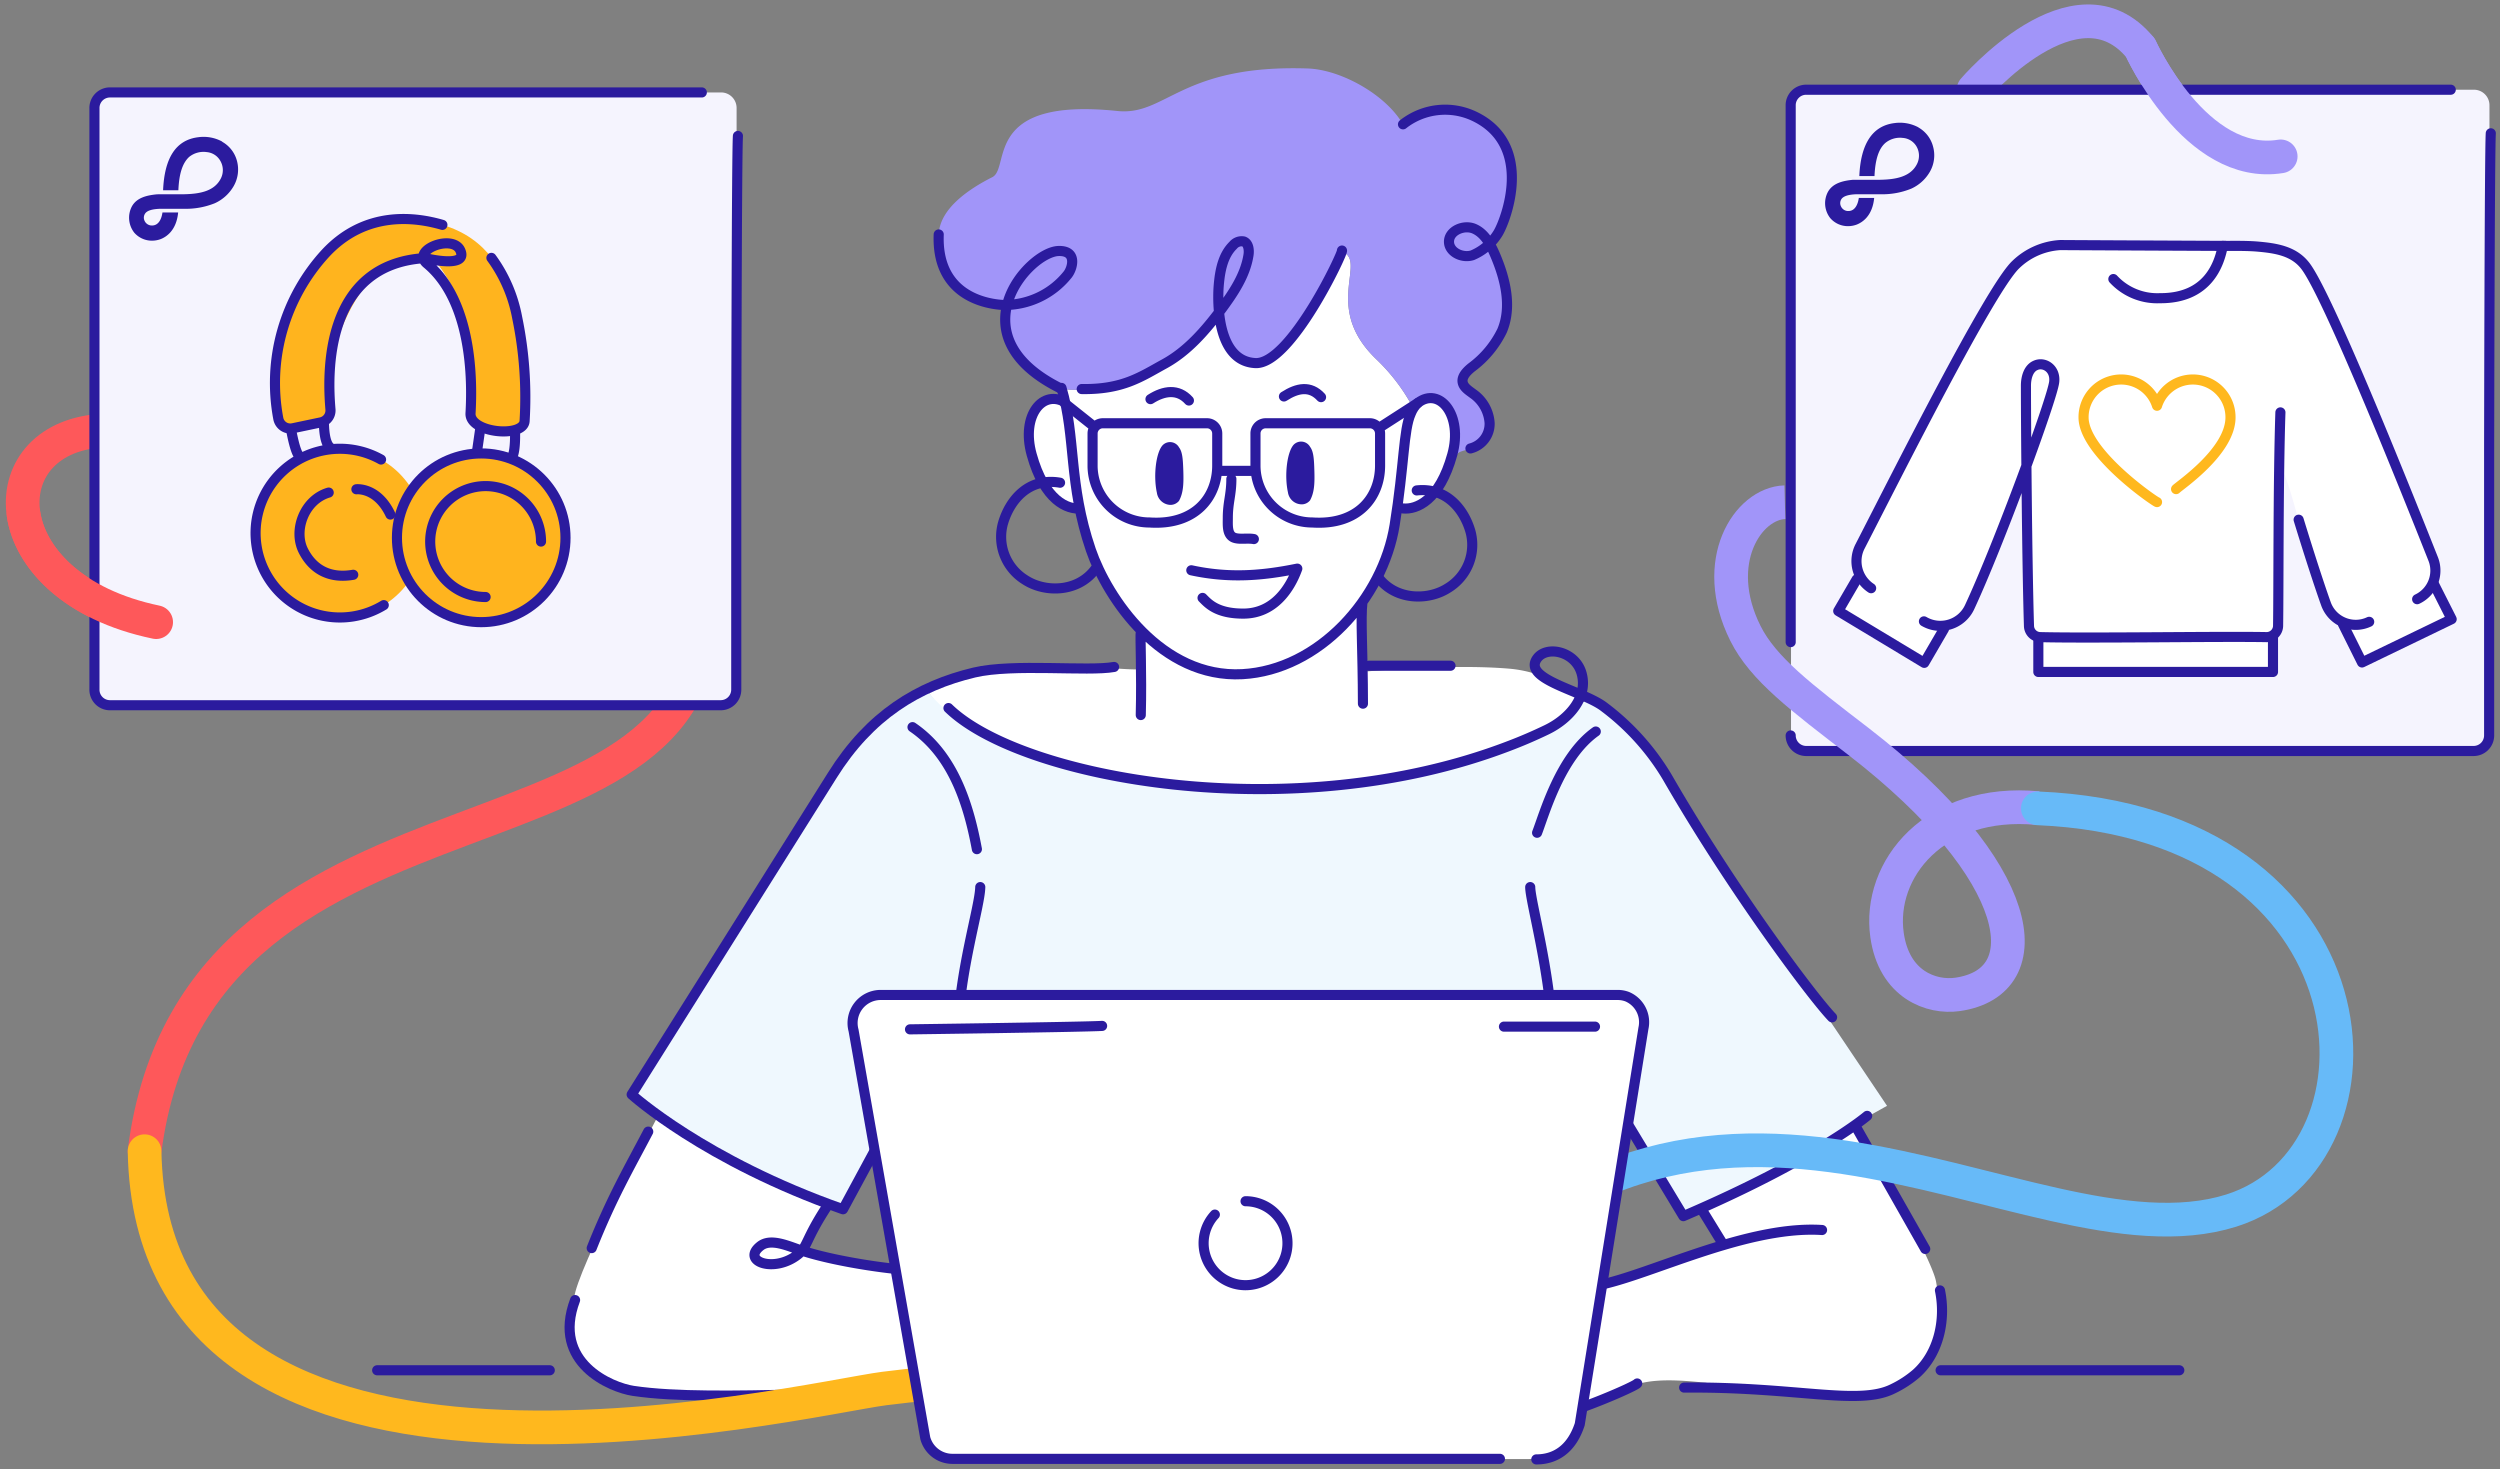 <svg width="371" height="218" fill="none" xmlns="http://www.w3.org/2000/svg"><rect width="100%" height="100%" fill="#808080" stroke="none"/><path d="M158.208 59.792c-3.396-2.148-6.734 1.802-5.106 7.67 1.899 6.848 5.303 8.19 7.301 7.992l-2.195-15.662z" fill="#fff"/><path d="M158.208 59.792c-3.396-2.148-6.734 1.802-5.106 7.67 1.899 6.848 5.303 8.19 7.301 7.992" stroke="#2B1B9E" stroke-width="1.5" stroke-linecap="round" stroke-linejoin="round"/><path d="M209.696 60.294c4.111-3.292 7.449 1.3 5.821 7.169-1.899 6.847-5.673 8.23-7.671 8.024l1.85-15.193z" fill="#fff"/><path d="M188.251 99.422c-3.552-.066-7.022-.115-10.294-.157 1.54.756 3.22 1.182 4.933 1.251a26.97 26.97 0 0 0 5.361-1.094z" fill="#F5F4FE"/><path d="M137.685 102.475c3.404 6.585 20.836 12.947 47.854 14.749 5.755.379 24.428-1.827 35.898-5.506 9.924-3.185 13.205-7.885 13.205-7.885a18.483 18.483 0 0 0-10.385-4.576c-9.044-.823-22.2.453-22.2.453v-9.72a26.501 26.501 0 0 1-13.821 9.432 27.022 27.022 0 0 1-5.353 1.094 12.32 12.32 0 0 1-4.933-1.25 32.69 32.69 0 0 1-9.209-6.709l.312 6.585v.19c-3.206.123-11.577-1.17-18.911-.536-6.619.601-12.859 2.914-12.457 3.679z" fill="#fff"/><path d="M204.219 53.29c-7.622-7.326-1.891-13.795-4.539-15.688a3.262 3.262 0 0 0-.337-.197c-1.866-.873-5.5 16.123-14.306 16.024-1.859 0-4.358-6.403-4.358-6.403s-9.546 11.21-21.658 10.807c-.411 0-.822-.066-1.175-.115 0 0 2.22 14.066 2.532 18.798.28 4.115 3.955 11.597 8.37 16.041 4.416 4.445 9.99 7.959 14.151 7.959 0 0 12.045-.823 19.174-10.526a25.25 25.25 0 0 0 3.799-7.754 164.114 164.114 0 0 0 3.856-21.942l-.107.066a28.38 28.38 0 0 0-5.402-7.07z" fill="#fff"/><path d="M216.199 67.52a.6.6 0 0 0-.05.247c.009.222.033.099.05-.247zm4.852-31.35a9.395 9.395 0 0 0 1.258-1.572c1.077-1.753 5.55-13.07-3.602-17.367a10.086 10.086 0 0 0-10.508 1.227c-2.466-4.346-9.151-8.132-14.158-8.297-18.813-.617-20.975 7.062-28.211 6.313-20.111-2.107-15.819 8.436-18.574 9.82-3.609 1.818-7.803 4.724-7.951 8.501-.329 8.437 6.011 10.24 9.505 10.462h.642c-.946 3.77 1.06 11.473 8.394 12.469.379.05.765.099 1.176.115 12.111.403 21.658-10.807 21.658-10.807s1.2 4.988 3.667 6.272c.765.476 1.675.66 2.565.519 7.211-2.577 10.73-17.202 12.432-16.412.12.052.233.118.337.197 2.648 1.893-3.083 8.362 4.539 15.688a28.407 28.407 0 0 1 5.402 7.07l.107-.066c6.158-4.255 6.528 5.144 6.47 7.185.51-1.292 5.682.107 4.753-6.518-.107-.824-3.815-3.507-3.914-4.313-.098-.807.65-1.572 1.332-2.124a14.811 14.811 0 0 0 4.539-5.465c1.488-3.564.477-7.679-1.044-11.234a14.206 14.206 0 0 0-.814-1.663z" fill="#A195F9"/><path d="M280.036 164.106s-9.406-14.033-19.396-28.807c-5.402-8.009-10.788-16.461-15.376-22.552a37.887 37.887 0 0 0-9.505-9.012c-.403-.297-6.577 5.86-17.003 9.012-11.939 3.597-26.673 4.568-32.42 4.51-39.122-.403-48.512-14.527-48.512-14.527s-5.928 2.577-7.704 3.811c-3.519 2.469-36.375 55.878-36.375 55.878l14.611 9.876 16.888 6.93 17.547-31.959s-1.168 8.346-.897 11.251c.56 5.934 3.224 23.605 3.224 23.605l-.51 11.523c.066-1.004 85.05 0 85.05 0s-1.521-10.576-1.397-14.123c.205-5.935 1.644-14.922 2.228-20.519.214-2.165-.411-11.729-.411-11.729l19.388 32.923 13.213-6.412 17.357-9.679z" fill="#EFF8FE"/><path d="M119.407 185.925s2.902-6.988 2.902-7.358c0-.198-5.87-2.617-11.56-5.712-5.123-2.782-13.205-7.062-13.205-7.062s-12.062 22.906-12.333 26.832c-.724 11.745 1.644 12.634 10.689 13.629 14.331 1.581 33.85-1.242 41.415 1.507l-1.439-18.996c-6.109-.642-16.469-2.84-16.469-2.84z" fill="#fff"/><path d="M85.342 192.929c-3.535 9.358 5.41 12.988 8.617 13.474 12.465 1.868 37-.823 43.504 1.308" stroke="#2B1B9E" stroke-width="1.5" stroke-linecap="round" stroke-linejoin="round"/><path d="M287.313 190.205c-.683-3.868-12.029-23.309-12.029-23.309s-22.669 12.453-22.611 12.823c.057.371 3.198 4.404 3.198 4.404l-19.898 6.798-1.225 18.461a32.035 32.035 0 0 0 6.413-3.127c4.868-3.235 16.445 0 27.29.823 3.618.263 7.211.559 10.812-.42 8.708-2.362 9.53-8.083 8.05-16.453z" fill="#fff"/><path d="M122.605 179.217c-3.042 4.692-2.771 5.836-4.185 6.955-3.535 2.807-8.444 1.012-5.607-1.243 1.562-1.251 4.177 0 6.076.626 5.607 1.868 15.17 3.053 16.773 2.905m152.227 3.037c.912 4.395-.189 9.367-3.519 12.346a15.842 15.842 0 0 1-3.495 2.272c-5.089 2.535-14.282-.354-30.948-.198m-6.965-.609c-.247.403-9.283 4.387-13.978 5.251m41.408-28.025c-12.103-.782-28.046 8.008-34.904 8.42m17.185-11.235l3.067 4.996m-110.269-53.071c-.057 2.906-3.05 12.239-3.355 21.532-.37 11.201 3.117 24.691 2.303 30.148m82.666-51.68c0 2.091 2.968 12.536 3.289 21.836.37 11.202-3.034 24.42-2.22 29.844" stroke="#2B1B9E" stroke-width="1.5" stroke-linecap="round" stroke-linejoin="round"/><path d="M138.211 155.176l-13.106 24.28c-20.621-7.243-31.368-17.029-31.368-17.029s22.365-35.548 29.773-47.367c5.583-8.922 12.712-13.26 21.074-15.26 5.755-1.366 16.904-.123 20.744-.823" stroke="#2B1B9E" stroke-width="1.5" stroke-linecap="round" stroke-linejoin="round"/><path d="M271.88 150.97c-2.903-3.004-14.858-18.98-24.453-35.63a36.097 36.097 0 0 0-9.324-10.387c-3.133-2.469-12.292-4.116-9.982-7.26 1.439-1.934 5.641-1.053 6.578 2.206 1.028 3.531-1.825 6.782-5.147 8.387a69.674 69.674 0 0 1-5.756 2.469c-31.927 12.198-72.215 4.865-83.044-5.679m109.06 75.4c19.774-8.485 27.273-14.88 27.273-14.88m-43.323-11.721l16.049 26.601M96.196 167.933c-2.77 5.292-5.41 9.794-8.386 17.284m187.77-17.72l10.122 17.844M182.734 71.076c0 2.37-.518 3.415-.526 5.761 0 1.087-.132 2.47.863 2.93.822.346 1.99.05 3.001.23m-7.613 8.733c.822.823 2.097 2.33 6.043 2.33 4.564 0 6.956-3.737 8.017-6.675-5.213 1.061-10.105 1.465-15.729.246" stroke="#2B1B9E" stroke-width="1.5" stroke-linecap="round" stroke-linejoin="round"/><path d="M157.525 57.561c2.171 7.358.995 14.198 4.358 24.05 2.467 7.177 10.475 19.087 22.488 18.436 11.338-.625 20.843-11.218 22.595-22.132 1.43-8.905 1.307-14.14 2.392-16.535.23-.6.589-1.143 1.053-1.588 3.198-2.47 6.734 1.802 5.106 7.67-1.9 6.848-5.312 8.19-7.302 7.992m-17.678-16.617c2.015-1.3 3.906-1.646 5.509.099m-25.316.296c2.015-1.292 4.112-1.572 5.707.206m25.751 29.901c-.296 2.626.058 6.898.074 15.087m-32.971-10.659c-.123.684.165 6.033 0 12.346" stroke="#2B1B9E" stroke-width="1.5" stroke-linecap="round" stroke-linejoin="round"/><path d="M171.684 73.133c-.542-2.469-.156-5.893.823-7.028a1.526 1.526 0 0 1 2.466.296c.526.683.576 1.86.633 3.53.058 1.869 0 3.227-.641 4.396a1.645 1.645 0 0 1-1.283.6 2.095 2.095 0 0 1-1.998-1.794zm19.446-.074c-.543-2.469-.148-5.893.822-7.029a1.536 1.536 0 0 1 1.307-.489 1.533 1.533 0 0 1 1.16.778c.526.69.584 1.868.633 3.539.058 1.868 0 3.226-.641 4.395a1.577 1.577 0 0 1-1.283.592 2.077 2.077 0 0 1-1.998-1.786z" fill="#2B1B9E"/><path d="M135.416 107.908c6.134 4.172 8.354 11.67 9.554 18.107m83.134-2.436c1.053-2.7 3.413-11.276 8.708-15.021m-79.5-36.923c-4.761-.823-7.524 2.7-8.477 6.05a7.502 7.502 0 0 0 3.338 8.395c2.853 1.844 7.696 1.893 10.319-1.564m47.754-11.737c4.448-.485 7.055 2.881 7.975 6.116a7.505 7.505 0 0 1-3.354 8.379c-2.853 1.843-7.696 1.892-10.319-1.564m-44.022-27.976c6.101.099 8.815-1.844 12.26-3.729 3.445-1.884 6.084-4.938 8.436-8.074 1.825-2.469 3.576-5.07 4.053-8.066.124-.773 0-1.761-.699-2.033a1.644 1.644 0 0 0-1.578.568c-1.538 1.507-1.957 3.811-2.138 5.96-.214 2.666-.222 11.242 5.427 11.522 5.229.28 13.155-16.593 12.859-16.7m-59.841-2.387c-.329 8.437 6.011 10.24 9.505 10.461a12.005 12.005 0 0 0 9.661-4.551c.74-.988 1.398-3.547-1.397-3.457-4.449.157-15.458 12.576.304 20.387m60.835 8.914a3.776 3.776 0 0 0 2.845-3.794 5.762 5.762 0 0 0-2.466-4.33c-.65-.485-1.447-.97-1.546-1.777-.099-.807.649-1.573 1.332-2.124a14.822 14.822 0 0 0 4.539-5.465c1.488-3.564.476-7.68-1.045-11.235-.666-1.555-1.537-3.185-3.083-3.868-1.546-.683-3.815.288-3.758 1.975.058 1.531 2.007 2.42 3.47 1.95a8.164 8.164 0 0 0 3.815-3.291c1.077-1.753 5.55-13.07-3.601-17.367a10.086 10.086 0 0 0-10.508 1.227m-5.064 80.346h12.111m-44.672-21.26a8.44 8.44 0 0 1-5.971-2.475 8.455 8.455 0 0 1-2.473-5.977v-4.75a1.524 1.524 0 0 1 1.521-1.522h15.458a1.52 1.52 0 0 1 1.521 1.523v4.749c0 4.667-3.232 8.905-10.056 8.453zm24.166 0a8.432 8.432 0 0 1-7.797-5.218 8.443 8.443 0 0 1-.639-3.234v-4.75a1.508 1.508 0 0 1 .932-1.406c.184-.076.381-.116.58-.116h15.458a1.52 1.52 0 0 1 1.521 1.523v4.749c0 4.667-3.223 8.905-10.055 8.453zm-36.696-17.654l4.349 3.457m18.681 6.535h4.695m19.042-6.477l5.591-3.605M55.973 203.349h25.612m206.402 0h35.422" stroke="#2B1B9E" stroke-width="1.5" stroke-linecap="round" stroke-linejoin="round"/><path d="M21.455 170.838c7.803-61.227 90.946-37.696 81.943-85.762" stroke="#FE585A" stroke-width="5" stroke-linecap="round" stroke-linejoin="round"/><path d="M21.455 170.838c1.094 60.149 97.442 36.807 109.759 35.219 18.606-2.403 32.066-.872 42.615 5.605" stroke="#FFB81E" stroke-width="5" stroke-linecap="round" stroke-linejoin="round"/><path d="M292.879 13.314s15.244-17.86 24.765-6.206c0 0 8.173 18.157 20.811 16.099" stroke="#A195F9" stroke-width="5" stroke-linecap="round" stroke-linejoin="round"/><path d="M367.134 13.314h-99.045a2.304 2.304 0 0 0-2.302 2.304v93.541a2.304 2.304 0 0 0 2.302 2.304h99.045a2.303 2.303 0 0 0 2.302-2.304v-93.54a2.303 2.303 0 0 0-2.302-2.305z" fill="#F5F4FE"/><path d="M361.222 86.22a1.758 1.758 0 0 0 .189-1.72c-3.535-8.23-15.145-40.231-19.001-45.161-1.711-2.198-4.259-2.7-7.022-2.939-1.941-.164-26.385-.222-29.362-.246a8.153 8.153 0 0 0-5.007 1.695c-4.111 3.819-20.432 35.112-25.357 44.387a3.084 3.084 0 0 0 .246 3.292l-3.099 5.161 12.769 7.68 2.902-4.824c-.288-.173 1.924-.337 2.927-1.81 3.552-5.227 7.26-19.137 8.806-20.881.132 9.448 0 12.345.239 20.658a3.207 3.207 0 0 0 1.907 2.84v5.366h34.969v-5.506h-.773a3.148 3.148 0 0 0 1.809-2.831c.05-4.939 0-12.346.28-21.828 2.22 4.667 4.432 18.107 7.943 22.634.359.31.779.543 1.233.683l2.664 5.44 13.386-6.584-2.648-5.506z" fill="#fff"/><path d="M277.882 83.669l-4.292 6.452c.227.3.505.556.822.758 2.664 1.736 7.4 4.666 11.783 7.275l3.93-7.77-12.243-6.715z" fill="#fff"/><path d="M265.737 95.29V15.618a2.301 2.301 0 0 1 .675-1.63 2.288 2.288 0 0 1 1.628-.674h95.649m5.944 6.469c-.181 2.6-.246 47.383-.246 47.383v41.976a2.306 2.306 0 0 1-2.303 2.305H268.04a2.294 2.294 0 0 1-1.628-.675 2.302 2.302 0 0 1-.675-1.63" stroke="#2B1B9E" stroke-width="1.5" stroke-linecap="round" stroke-linejoin="round"/><path d="M288.488 93.34l-2.927 5.028-12.769-7.695 2.738-4.7m85.692.757l2.606 5.153-13.303 6.428-2.829-5.68" stroke="#2B1B9E" stroke-width="1.5" stroke-linecap="round" stroke-linejoin="round"/><path d="M358.705 88.92a4.686 4.686 0 0 0 2.377-5.975c-4.268-10.783-15.697-39.302-18.994-43.516-1.71-2.197-4.349-2.6-7.112-2.84-1.94-.164-4.728-.073-5.114-.098-.518 2.716-2.204 7.803-9.332 7.761a8.868 8.868 0 0 1-6.907-2.84m27.496 35.713c1.579 5.153 3.116 9.877 4.054 12.486a4.693 4.693 0 0 0 4.524 3.114 4.684 4.684 0 0 0 1.889-.447" stroke="#2B1B9E" stroke-width="1.5" stroke-linecap="round" stroke-linejoin="round"/><path d="M285.512 92.212a4.789 4.789 0 0 0 6.775-2.107c4.325-9.284 12.267-30.898 12.555-33.424.23-1.951-1.447-3.03-2.738-2.47-1.093.445-1.455 1.844-1.455 3.021 0 6.346.172 26.823.452 35.671a1.698 1.698 0 0 0 1.644 1.646c7.458.19 26.813-.131 33.596 0a1.703 1.703 0 0 0 1.727-1.646c.091-5.67 0-21.177.345-31.704" stroke="#2B1B9E" stroke-width="1.5" stroke-linecap="round" stroke-linejoin="round"/><path d="M330.207 36.491s-21.501-.099-24.477-.123a10.363 10.363 0 0 0-6.627 2.938c-3.848 3.728-17.703 31.358-23.072 41.778a4.794 4.794 0 0 0 1.645 6.206m59.635 7.12v5.308H302.49v-5.053" stroke="#2B1B9E" stroke-width="1.5" stroke-linecap="round" stroke-linejoin="round"/><path d="M322.931 72.582c.502-.527 8.075-5.589 8.075-10.642a5.592 5.592 0 0 0-4.71-5.553 5.58 5.58 0 0 0-6.193 3.825 5.585 5.585 0 0 0-6.193-3.825 5.592 5.592 0 0 0-4.71 5.553c0 5.26 10.607 12.519 10.903 12.568" stroke="#FFB81E" stroke-width="1.5" stroke-linecap="round" stroke-linejoin="round"/><path d="M284.698 18.902a5.835 5.835 0 0 0-3.569-.634c-3.248.404-4.999 3.054-5.205 7.86h2.253c.099-2.427.617-4.032 1.587-4.896a3.404 3.404 0 0 1 2.598-.766 2.561 2.561 0 0 1 2.056 1.284 2.733 2.733 0 0 1 .082 2.552c-.986 2.024-3.354 2.337-5.542 2.378h-3.979c-1.414.14-2.96.461-3.708 1.786a3.57 3.57 0 0 0 .353 3.918 3.455 3.455 0 0 0 2.631 1.177c.435 0 .867-.079 1.275-.23.822-.322 2.343-1.26 2.598-3.96h-2.278c-.09.634-.427 2.091-1.751 1.935a1.173 1.173 0 0 1-.904-.692 1.08 1.08 0 0 1 .074-1.07c.296-.436 1.027-.675 2.228-.716h3.568c1.556.04 3.104-.24 4.547-.823a6.08 6.08 0 0 0 2.788-2.526 4.89 4.89 0 0 0 .468-3.72 4.586 4.586 0 0 0-2.195-2.857" fill="#2B1B9E"/><path d="M317.645 7.108s8.172 18.156 20.81 16.099" stroke="#A195F9" stroke-width="5" stroke-linecap="round" stroke-linejoin="round"/><path d="M302.417 119.924c-15.326-1.449-23.754 9.111-22.381 18.832 1.044 7.407 6.619 9.358 10.451 8.814 12.612-1.802 10.261-18.255-14.652-37.506-8.56-6.585-14.176-10.79-16.815-16.074-5.32-10.66.387-19.31 5.854-19.457" stroke="#A195F9" stroke-width="5" stroke-linejoin="round"/><path d="M208.051 201.053c41.818-59.26 92.319-11.745 123.062-21.4 25.406-8.016 22.455-57.54-28.696-59.696" stroke="#67BAF8" stroke-width="5" stroke-linecap="round" stroke-linejoin="round"/><path d="M240.117 147.686H130.696a4.17 4.17 0 0 0-4.029 5.259l6.307 35.877 3.198 18.157 1.135 6.452a4.176 4.176 0 0 0 4.029 3.095h85.453c2.705 0 8.288-2.535 7.647-5.169l.312-1.975 3.084-19.152 6.339-39.359a4.183 4.183 0 0 0-4.054-3.185z" fill="#fff"/><path d="M222.588 216.493h-81.252a4.174 4.174 0 0 1-4.029-3.094l-10.64-60.487a4.17 4.17 0 0 1 4.029-5.259h109.421c.473.004.941.093 1.382.263a4.116 4.116 0 0 1 2.384 4.692l-9.447 58.749c-1.242 3.811-3.741 5.219-6.446 5.219m-92.944-63.82s25.719-.346 28.506-.511m59.636.107h13.509" stroke="#2B1B9E" stroke-width="1.5" stroke-linecap="round" stroke-linejoin="round"/><path d="M184.839 178.262a6.225 6.225 0 0 1 6.093 4.962 6.229 6.229 0 0 1-7.768 7.27 6.235 6.235 0 0 1-2.88-10.248" stroke="#2B1B9E" stroke-width="1.5" stroke-linecap="round" stroke-linejoin="round"/><path d="M14.063 63.998c-16.05 1.876-14.85 23.333 9.11 28.33" stroke="#FE585A" stroke-width="5" stroke-linecap="round" stroke-linejoin="round"/><path d="M107.008 13.717H16.367a2.303 2.303 0 0 0-2.303 2.304v86.331a2.303 2.303 0 0 0 2.303 2.304h90.641a2.303 2.303 0 0 0 2.303-2.304v-86.33a2.304 2.304 0 0 0-2.303-2.305z" fill="#F5F4FE"/><path d="M109.508 20.178c-.19 2.6-.247 47.383-.247 47.383v34.791a2.316 2.316 0 0 1-.677 1.627 2.305 2.305 0 0 1-1.625.677H16.317a2.302 2.302 0 0 1-2.302-2.304v-86.33a2.306 2.306 0 0 1 2.302-2.305h87.83" stroke="#2B1B9E" stroke-width="1.5" stroke-linecap="round" stroke-linejoin="round"/><path d="M50.43 91.635c6.908 0 12.507-5.604 12.507-12.518 0-6.914-5.6-12.519-12.506-12.519-6.907 0-12.506 5.605-12.506 12.519s5.599 12.518 12.506 12.518z" fill="#FFB41E"/><path d="M71.414 92.327c6.907 0 12.506-5.605 12.506-12.519S78.321 67.29 71.414 67.29s-12.506 5.604-12.506 12.518c0 6.914 5.6 12.519 12.506 12.519z" fill="#FFB41E"/><path d="M71.414 92.327c6.907 0 12.506-5.605 12.506-12.519S78.321 67.29 71.414 67.29s-12.506 5.604-12.506 12.518c0 6.914 5.6 12.519 12.506 12.519z" stroke="#2B1B9E" stroke-width="1.5" stroke-linecap="round" stroke-linejoin="round"/><path d="M64.113 38.186c5.821 6.527 6.85 16.601 5.443 23.655-.246 1.218 8.222 3.053 8.477 1.045.633-5.235.625-7.21-1.25-15.77-1.455-6.633-4.555-11.819-11.132-13.745-3.955-1.16-11.372-2.197-17.333 4.206-10.771 11.58-6.997 25.58-6.578 25.877l7.507-1.539s0-9.638 1.316-12.873c5.616-13.975 13.55-10.856 13.55-10.856z" fill="#FFB41E"/><path d="M65.65 33.371c-3.955-1.16-11.371-2.197-17.332 4.206a28.448 28.448 0 0 0-7.014 24.56 1.812 1.812 0 0 0 2.146 1.416l4.16-.873a1.808 1.808 0 0 0 1.431-1.917c-.452-5.218-.995-21.548 14.036-22.462 0 0 6.577 1.647 5.204-1.201-1.184-2.362-7.293 0-4.933 2.008 5.64 4.659 6.948 14.116 6.479 22.223-.173 2.946 7.893 3.695 8.025 1.135a58.33 58.33 0 0 0-1.102-15.325 21.707 21.707 0 0 0-3.823-8.872M48.779 73.1c-3.643 1.062-5.296 5.63-3.758 8.642 1.538 3.013 4.177 4.116 7.4 3.556m19.643 3.3a8.217 8.217 0 0 1-7.596-5.08 8.238 8.238 0 0 1 1.782-8.97 8.22 8.22 0 0 1 14.036 5.82" stroke="#2B1B9E" stroke-width="1.5" stroke-linecap="round" stroke-linejoin="round"/><path d="M56.95 89.8a12.497 12.497 0 0 1-17.219-4.208 12.528 12.528 0 0 1 4.28-17.218 12.497 12.497 0 0 1 12.537-.18m14.734-4.65l-.452 3.153m5.6-2.659s.107 2.758-.395 3.712M43.22 63.866s.6 3.481 1.25 3.835m3.585-4.963c.049.148-.041 3.226 1.126 3.794m3.709 6.075s3.1-.354 5.048 3.753" stroke="#2B1B9E" stroke-width="1.5" stroke-linecap="round" stroke-linejoin="round"/><path d="M32.975 21.01a5.791 5.791 0 0 0-3.577-.643c-3.289.412-4.99 3.054-5.196 7.868h2.269c.099-2.469.617-4.032 1.587-4.938a3.394 3.394 0 0 1 2.63-.724 2.564 2.564 0 0 1 2.024 1.325 2.726 2.726 0 0 1 .082 2.543c-.987 2.033-3.355 2.346-5.55 2.387h-3.569l-.386.008c-1.414.14-2.96.453-3.708 1.778a3.591 3.591 0 0 0 .353 3.926 3.478 3.478 0 0 0 2.623 1.177c.438 0 .872-.078 1.283-.23.822-.321 2.343-1.268 2.598-3.96h-2.327c-.09.634-.427 2.083-1.751 1.927a1.184 1.184 0 0 1-.905-.683 1.08 1.08 0 0 1 .074-1.07c.296-.445 1.028-.675 2.229-.716h3.568a11.502 11.502 0 0 0 4.547-.823 6.16 6.16 0 0 0 2.804-2.544 4.943 4.943 0 0 0 .493-3.72 4.585 4.585 0 0 0-2.195-2.856" fill="#2B1B9E"/><path d="M3.498 76.343c.962 6.404 7.269 13.4 19.676 15.984" stroke="#FE585A" stroke-width="5" stroke-linecap="round" stroke-linejoin="round"/></svg>